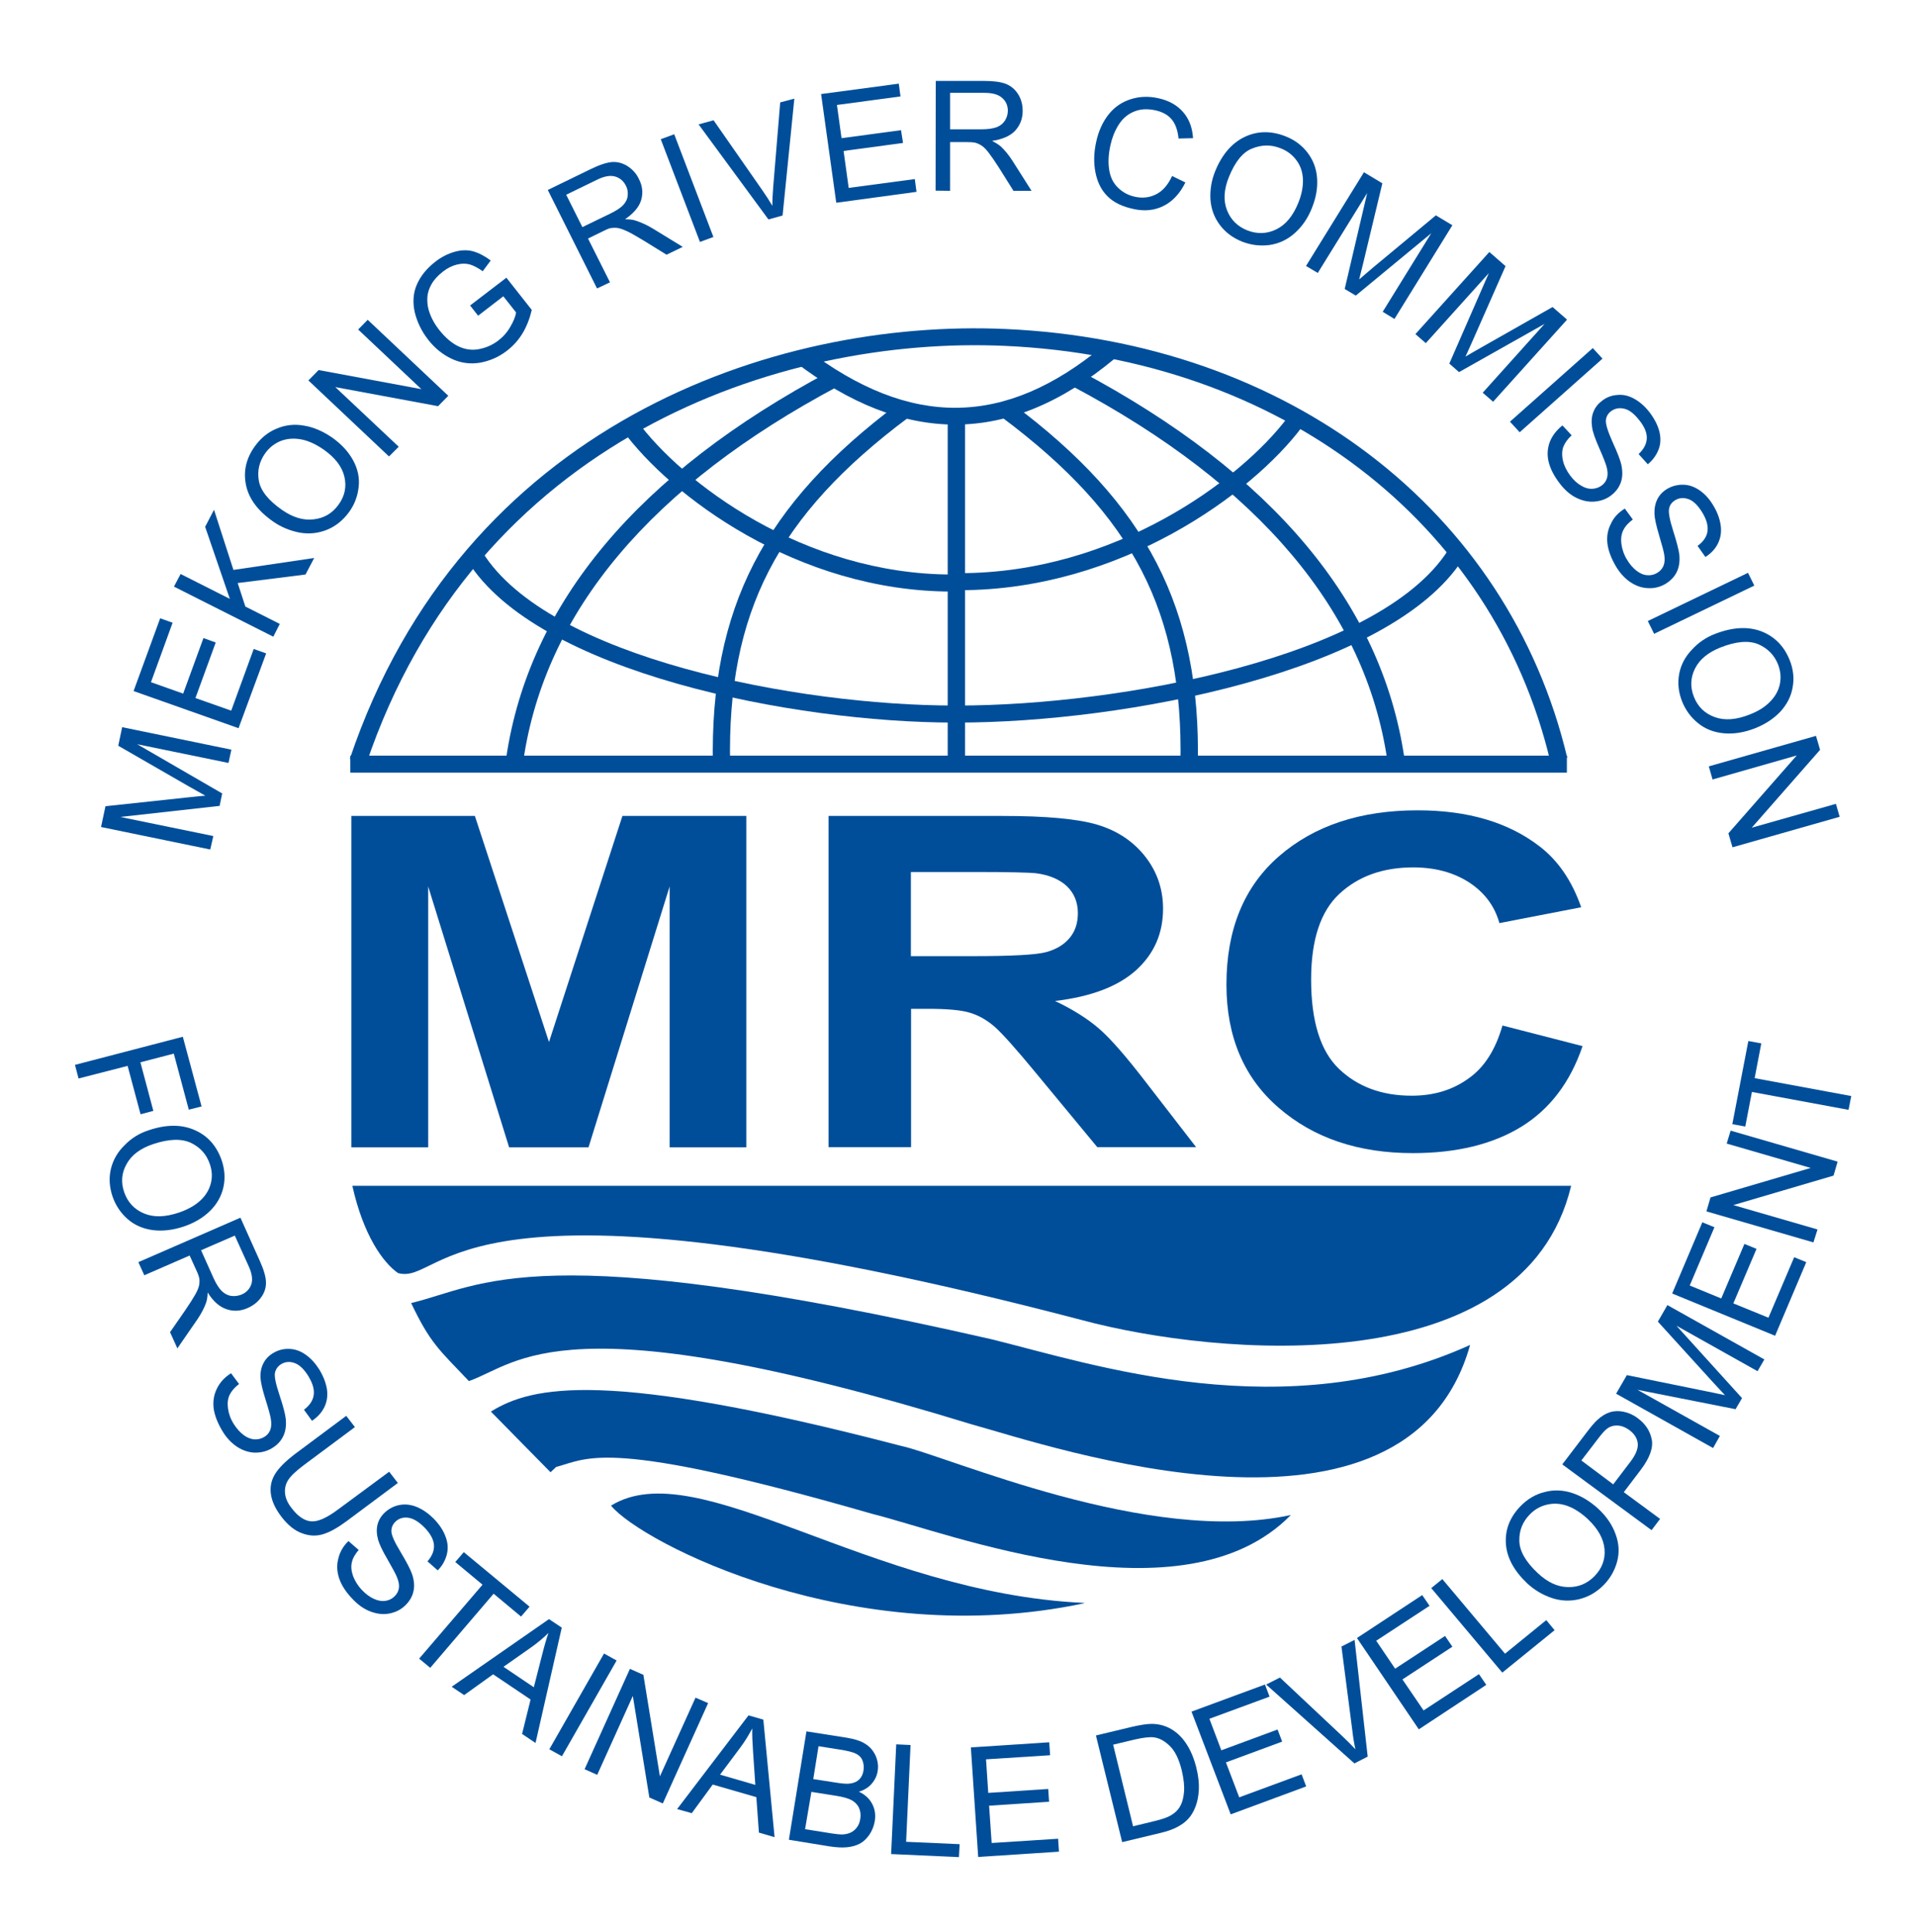 <?xml version="1.0" encoding="utf-8"?>
<!-- Generator: Adobe Illustrator 24.3.0, SVG Export Plug-In . SVG Version: 6.00 Build 0)  -->
<svg version="1.1" xmlns="http://www.w3.org/2000/svg" xmlns:xlink="http://www.w3.org/1999/xlink" x="0px" y="0px"
	 viewBox="0 0 112.45 113.38" style="enable-background:new 0 0 112.45 113.38;" xml:space="preserve">
<style type="text/css">
	.st0{display:none;}
	.st1{fill:#004E9A;}
</style>
<g id="Layer_1" class="st0">
</g>
<g id="Layer_2">
	<g>
		<g id="XMLID_3_">
			<g>
				<path class="st1" d="M20.68,69.6h71.53c-2.79,11.62-20.83,10-28.71,7.88c-37.23-9.76-37.35-2-40.14-2.76
					C22.47,74.1,21.32,72.48,20.68,69.6z"/>
				<path class="st1" d="M58.17,78.6c6.02,1.48,17.21,5.27,28.11,0.34c-3.69,13.16-24.72,5.9-29.25,4.66
					c-24.08-7.39-26.58-3.56-29.51-2.54c-1.76-1.85-2.27-2.23-3.39-4.58C28.31,75.48,31.36,72.48,58.17,78.6z"/>
				<path class="st1" d="M52.83,84.85c2.83,0.61,14.58,5.89,22.93,4.07c-6.31,6.45-20.06,1.05-24.58-0.07
					c-15.62-4.5-16.64-3.25-18.54-2.75l-0.33,0.31l-3.5-3.56C31.23,81.35,35.55,80.35,52.83,84.85z"/>
				<path class="st1" d="M63.63,94.08v0.02c-13.51,2.87-25.96-3.53-27.77-5.73C40.94,85.23,50.94,93.5,63.63,94.08z"/>
			</g>
		</g>
		<g>
			<g>
				<path class="st1" d="M20.62,67.34V47.89h7.25l4.35,13.27l4.31-13.27h7.27v19.45h-4.5V52.03l-4.76,15.31h-4.66l-4.75-15.31v15.31
					H20.62z"/>
			</g>
			<g>
				<path class="st1" d="M48.63,67.34V47.89h10.2c2.56,0,4.43,0.17,5.59,0.52c1.16,0.35,2.09,0.97,2.79,1.86
					c0.7,0.89,1.05,1.92,1.05,3.06c0,1.46-0.53,2.66-1.59,3.62c-1.06,0.95-2.64,1.55-4.75,1.8c1.05,0.5,1.91,1.04,2.59,1.63
					c0.68,0.59,1.6,1.65,2.76,3.16l2.93,3.79h-5.8l-3.5-4.23c-1.24-1.51-2.1-2.47-2.55-2.86c-0.46-0.39-0.94-0.66-1.46-0.81
					c-0.51-0.15-1.33-0.22-2.44-0.22h-0.98v8.12H48.63z M53.48,56.12h3.58c2.32,0,3.78-0.08,4.35-0.24
					c0.58-0.16,1.03-0.43,1.36-0.82c0.33-0.39,0.49-0.88,0.49-1.46c0-0.65-0.22-1.18-0.65-1.59c-0.43-0.4-1.04-0.66-1.83-0.76
					c-0.39-0.04-1.57-0.07-3.54-0.07h-3.78V56.12z"/>
			</g>
			<g>
				<path class="st1" d="M88.18,60.19l4.7,1.21c-0.72,2.12-1.92,3.7-3.59,4.73c-1.68,1.03-3.8,1.55-6.37,1.55
					c-3.19,0-5.81-0.88-7.86-2.65c-2.05-1.76-3.08-4.18-3.08-7.24c0-3.24,1.03-5.75,3.09-7.54c2.06-1.79,4.77-2.69,8.13-2.69
					c2.94,0,5.32,0.7,7.15,2.11c1.09,0.83,1.91,2.03,2.45,3.58l-4.8,0.93c-0.28-1.01-0.88-1.8-1.78-2.39
					c-0.9-0.58-1.99-0.88-3.28-0.88c-1.78,0-3.22,0.52-4.33,1.55c-1.11,1.03-1.66,2.71-1.66,5.03c0,2.46,0.55,4.21,1.64,5.25
					c1.09,1.04,2.51,1.57,4.26,1.57c1.29,0,2.39-0.33,3.32-1C87.11,62.66,87.77,61.62,88.18,60.19z"/>
			</g>
		</g>
		<g>
			<rect x="20.56" y="44.35" class="st1" width="71.4" height="1"/>
		</g>
		<g>
			<rect x="55.62" y="24.22" class="st1" width="1.02" height="20.5"/>
		</g>
		<g>
			<path class="st1" d="M21.49,44.85l-0.96-0.31c6.61-19.6,24.86-25.84,38.49-25.23c16.57,0.74,29.5,10.62,32.96,25.16l-0.99,0.23
				C87.64,30.59,75.07,21.02,58.97,20.3C45.72,19.71,27.92,25.78,21.49,44.85z"/>
		</g>
		<g>
			<path class="st1" d="M56.06,24.92c-3.07,0-6.18-1.22-9.38-3.66l0.62-0.79c6.14,4.68,11.69,4.62,17.47-0.19l0.66,0.76
				C62.32,23.63,59.21,24.92,56.06,24.92z"/>
		</g>
		<g>
			<path class="st1" d="M70.3,44.86l-1.02-0.02c0.18-8.88-2.76-14.58-10.47-20.34l0.61-0.8C67.33,29.6,70.48,35.73,70.3,44.86z"/>
		</g>
		<g>
			<path class="st1" d="M81.42,44.61c-1.29-8.73-7.51-16.11-18.48-21.94l0.48-0.88c11.26,5.99,17.66,13.62,19,22.68L81.42,44.61z"/>
		</g>
		<g>
			<g>
				<path class="st1" d="M41.84,44.86c-0.18-9.13,2.97-15.26,10.87-21.16l0.61,0.8c-7.71,5.76-10.65,11.46-10.47,20.34L41.84,44.86z
					"/>
			</g>
			<g>
				<path class="st1" d="M30.72,44.61l-1.01-0.14c1.34-9.06,7.74-16.69,19-22.68l0.48,0.88C38.23,28.5,32.01,35.88,30.72,44.61z"/>
			</g>
		</g>
		<g>
			<path class="st1" d="M55.88,34.72c-9.12,0-16.56-5.66-19.34-9.46l0.83-0.58c2.66,3.63,9.78,9.04,18.52,9.04V34.72z"/>
		</g>
		<g>
			<path class="st1" d="M56.01,42.41c-9.41,0-24.5-2.94-28.57-9.49l0.87-0.52c3.86,6.22,18.53,9.01,27.71,9.01V42.41z"/>
		</g>
		<g>
			<g>
				<path class="st1" d="M56.33,34.64v-1c9.08,0,16.49-5.47,19.25-9.15l0.82,0.59C73.51,28.93,65.78,34.64,56.33,34.64z"/>
			</g>
			<g>
				<path class="st1" d="M56.2,42.41v-1c9.54,0,24.77-2.83,28.79-9.12l0.86,0.53C81.62,39.44,65.97,42.41,56.2,42.41z"/>
			</g>
		</g>
		<g>
			<g>
				<path class="st1" d="M12.34,49.86l-6.41-1.32l0.26-1.22l4.85-0.52c0.45-0.05,0.79-0.08,1.01-0.1c-0.22-0.12-0.54-0.3-0.96-0.54
					l-4.15-2.39l0.23-1.09l6.41,1.32l-0.17,0.78l-5.36-1.1l4.99,2.89l-0.15,0.73l-5.83,0.65l5.46,1.12L12.34,49.86z"/>
			</g>
			<g>
				<path class="st1" d="M14,42.74l-6.16-2.18l1.56-4.27l0.73,0.26l-1.27,3.49l1.89,0.67l1.19-3.26l0.72,0.26l-1.19,3.26l2.1,0.74
					l1.32-3.62l0.73,0.26L14,42.74z"/>
			</g>
			<g>
				<path class="st1" d="M16.04,37.37l-5.83-2.94l0.39-0.74l2.89,1.46l-1.45-4.23l0.52-1l1.14,3.53l4.74-0.7l-0.51,0.97l-3.98,0.5
					l0.45,1.38l2.02,1.02L16.04,37.37z"/>
			</g>
			<g>
				<path class="st1" d="M16.03,30.61c-0.89-0.62-1.42-1.33-1.59-2.13c-0.17-0.81,0-1.57,0.52-2.29c0.34-0.47,0.76-0.82,1.27-1.03
					c0.51-0.22,1.05-0.28,1.61-0.18c0.56,0.09,1.11,0.33,1.65,0.7c0.54,0.38,0.95,0.82,1.23,1.33c0.28,0.51,0.39,1.03,0.33,1.57
					s-0.24,1.03-0.56,1.47c-0.35,0.48-0.78,0.83-1.29,1.04c-0.52,0.21-1.05,0.27-1.62,0.17C17.02,31.15,16.5,30.94,16.03,30.61z
					 M16.54,29.92c0.64,0.45,1.27,0.64,1.88,0.56c0.61-0.07,1.09-0.36,1.45-0.86c0.37-0.51,0.48-1.06,0.34-1.65
					c-0.14-0.59-0.55-1.12-1.24-1.6c-0.44-0.3-0.87-0.5-1.29-0.58c-0.43-0.08-0.83-0.05-1.2,0.09c-0.37,0.15-0.68,0.39-0.92,0.73
					c-0.34,0.48-0.47,1.01-0.37,1.6C15.29,28.79,15.74,29.36,16.54,29.92z"/>
			</g>
			<g>
				<path class="st1" d="M22.83,26.79l-4.73-4.46l0.6-0.61l6.03,1.12l-3.71-3.5l0.56-0.57l4.73,4.46l-0.6,0.61l-6.03-1.12l3.72,3.5
					L22.83,26.79z"/>
			</g>
			<g>
				<path class="st1" d="M28.06,18.53l-0.47-0.6l2.13-1.63l1.49,1.89c-0.12,0.51-0.3,0.97-0.54,1.37c-0.24,0.4-0.55,0.74-0.91,1.02
					c-0.49,0.38-1.03,0.61-1.6,0.71c-0.57,0.09-1.12,0.02-1.65-0.23c-0.53-0.25-0.99-0.62-1.38-1.12c-0.39-0.5-0.65-1.04-0.79-1.62
					c-0.13-0.59-0.09-1.13,0.13-1.63c0.22-0.5,0.58-0.94,1.08-1.33c0.36-0.28,0.74-0.47,1.13-0.58c0.39-0.11,0.75-0.12,1.08-0.03
					c0.33,0.09,0.68,0.27,1.04,0.54l-0.47,0.63c-0.28-0.2-0.53-0.33-0.76-0.4c-0.23-0.06-0.48-0.06-0.76,0.01
					c-0.28,0.07-0.54,0.2-0.8,0.4c-0.3,0.23-0.53,0.48-0.68,0.74c-0.15,0.26-0.23,0.52-0.25,0.78c-0.01,0.26,0.01,0.51,0.08,0.75
					c0.12,0.41,0.33,0.8,0.62,1.17c0.36,0.45,0.73,0.77,1.13,0.96c0.4,0.19,0.8,0.24,1.21,0.16c0.41-0.08,0.78-0.24,1.12-0.5
					c0.29-0.22,0.53-0.49,0.71-0.81c0.19-0.32,0.3-0.6,0.34-0.84l-0.75-0.95L28.06,18.53z"/>
			</g>
			<g>
				<path class="st1" d="M35.04,16.93l-2.89-5.78l2.53-1.23c0.51-0.25,0.92-0.38,1.24-0.41c0.32-0.02,0.62,0.06,0.91,0.24
					c0.29,0.19,0.52,0.44,0.67,0.76c0.21,0.41,0.25,0.82,0.13,1.23c-0.12,0.41-0.44,0.78-0.95,1.13c0.25,0,0.45,0.02,0.6,0.07
					c0.32,0.1,0.66,0.25,1.01,0.46l1.78,1.09l-0.95,0.46l-1.36-0.84c-0.4-0.24-0.71-0.42-0.94-0.53c-0.24-0.11-0.43-0.18-0.58-0.2
					c-0.15-0.02-0.29-0.01-0.42,0.01c-0.09,0.02-0.24,0.08-0.43,0.18l-0.88,0.43l1.29,2.57L35.04,16.93z M34.18,13.33l1.63-0.79
					c0.35-0.17,0.6-0.33,0.76-0.5c0.16-0.17,0.25-0.35,0.27-0.56c0.02-0.21-0.01-0.41-0.11-0.59c-0.14-0.27-0.35-0.45-0.63-0.53
					c-0.28-0.08-0.64-0.02-1.06,0.19l-1.81,0.88L34.18,13.33z"/>
			</g>
			<g>
				<path class="st1" d="M41.08,14.2l-2.3-6.03l0.79-0.29l2.3,6.03L41.08,14.2z"/>
			</g>
			<g>
				<path class="st1" d="M45.1,12.88l-4.1-5.58l0.88-0.24l2.85,4.09c0.23,0.33,0.43,0.64,0.6,0.93c0-0.36,0.02-0.73,0.05-1.11
					l0.41-4.96l0.83-0.22l-0.69,6.86L45.1,12.88z"/>
			</g>
			<g>
				<path class="st1" d="M49.08,11.9l-0.89-6.38l4.56-0.61l0.1,0.75l-3.73,0.5l0.27,1.95l3.49-0.47L53,8.39l-3.49,0.47l0.3,2.17
					l3.88-0.52l0.1,0.75L49.08,11.9z"/>
			</g>
			<g>
				<path class="st1" d="M54.91,11.19l0.01-6.44l2.83,0c0.57,0,1,0.06,1.3,0.18c0.29,0.12,0.53,0.32,0.71,0.61
					c0.18,0.29,0.26,0.62,0.26,0.97c0,0.46-0.15,0.84-0.44,1.16c-0.29,0.31-0.75,0.51-1.36,0.6c0.22,0.11,0.39,0.22,0.51,0.32
					c0.25,0.23,0.48,0.52,0.7,0.86l1.11,1.75l-1.06,0l-0.84-1.34c-0.25-0.39-0.45-0.68-0.61-0.89c-0.16-0.21-0.3-0.35-0.43-0.43
					c-0.13-0.08-0.25-0.14-0.39-0.17c-0.1-0.02-0.25-0.03-0.47-0.03l-0.98,0l0,2.86L54.91,11.19z M55.76,7.59l1.81,0
					c0.39,0,0.69-0.04,0.91-0.12c0.22-0.08,0.38-0.21,0.5-0.39c0.11-0.18,0.17-0.37,0.17-0.58c0-0.3-0.11-0.56-0.33-0.75
					c-0.22-0.2-0.56-0.3-1.04-0.3l-2.02,0L55.76,7.59z"/>
			</g>
			<g>
				<path class="st1" d="M68.79,10.33l0.78,0.38c-0.32,0.65-0.75,1.11-1.27,1.37c-0.53,0.27-1.12,0.33-1.76,0.19
					c-0.67-0.14-1.19-0.39-1.55-0.76c-0.36-0.36-0.59-0.83-0.7-1.4c-0.11-0.57-0.09-1.16,0.04-1.76c0.14-0.66,0.39-1.2,0.74-1.64
					c0.35-0.44,0.79-0.73,1.3-0.89c0.51-0.16,1.04-0.18,1.59-0.06c0.62,0.13,1.11,0.4,1.47,0.81c0.36,0.41,0.55,0.92,0.59,1.54
					l-0.85,0.02C69.12,7.65,68.99,7.27,68.76,7c-0.23-0.27-0.55-0.44-0.97-0.53c-0.48-0.1-0.91-0.07-1.28,0.1
					C66.14,6.73,65.85,7,65.63,7.36c-0.22,0.36-0.37,0.75-0.46,1.17c-0.12,0.54-0.14,1.02-0.07,1.45c0.07,0.43,0.24,0.78,0.53,1.05
					c0.28,0.27,0.61,0.44,0.99,0.52c0.46,0.1,0.88,0.04,1.26-0.16C68.26,11.19,68.56,10.83,68.79,10.33z"/>
			</g>
			<g>
				<path class="st1" d="M71.31,10.07c0.4-0.99,0.98-1.67,1.73-2.03c0.75-0.36,1.55-0.37,2.38-0.05c0.55,0.21,0.99,0.54,1.32,0.97
					c0.33,0.44,0.52,0.93,0.56,1.5c0.04,0.56-0.06,1.14-0.3,1.74c-0.24,0.61-0.58,1.1-1.02,1.49c-0.44,0.39-0.93,0.61-1.47,0.69
					c-0.54,0.07-1.07,0.01-1.59-0.19c-0.56-0.22-1-0.55-1.33-0.99c-0.33-0.44-0.51-0.94-0.55-1.5C71.01,11.14,71.1,10.6,71.31,10.07
					z M72.12,10.4c-0.29,0.72-0.33,1.37-0.11,1.93c0.22,0.57,0.62,0.96,1.19,1.19c0.59,0.23,1.16,0.21,1.71-0.06
					c0.55-0.27,0.98-0.79,1.29-1.56c0.2-0.49,0.28-0.95,0.27-1.37c-0.02-0.43-0.14-0.8-0.38-1.12c-0.23-0.32-0.55-0.56-0.94-0.71
					c-0.55-0.22-1.11-0.21-1.67,0.02C72.94,8.93,72.48,9.5,72.12,10.4z"/>
			</g>
			<g>
				<path class="st1" d="M76.65,15.61l3.4-5.5l1.08,0.65l-1.12,4.67c-0.11,0.43-0.19,0.76-0.24,0.97c0.19-0.16,0.46-0.4,0.83-0.71
					l3.67-3.05l0.97,0.58l-3.4,5.5l-0.69-0.42L84,13.69l-4.43,3.66l-0.65-0.39l1.32-5.63l-2.9,4.69L76.65,15.61z"/>
			</g>
			<g>
				<path class="st1" d="M83.07,19.61l4.34-4.82l0.95,0.83l-1.94,4.4c-0.18,0.41-0.32,0.71-0.41,0.91c0.21-0.13,0.53-0.31,0.95-0.55
					l4.16-2.36l0.85,0.74l-4.34,4.82l-0.61-0.53l3.63-4.04l-5.02,2.83l-0.57-0.5l2.32-5.31l-3.7,4.11L83.07,19.61z"/>
			</g>
			<g>
				<path class="st1" d="M88.62,24.75l4.86-4.32l0.57,0.62l-4.86,4.32L88.62,24.75z"/>
			</g>
			<g>
				<path class="st1" d="M91.7,24.97l0.54,0.58c-0.24,0.22-0.4,0.45-0.49,0.68c-0.08,0.23-0.09,0.5-0.02,0.81
					c0.07,0.3,0.22,0.6,0.43,0.88c0.19,0.25,0.4,0.45,0.63,0.58c0.23,0.14,0.44,0.2,0.65,0.19c0.21-0.01,0.39-0.07,0.56-0.19
					c0.16-0.12,0.27-0.27,0.32-0.46c0.05-0.18,0.04-0.41-0.04-0.68c-0.05-0.17-0.19-0.54-0.43-1.08c-0.24-0.55-0.38-0.95-0.41-1.21
					c-0.05-0.34-0.03-0.63,0.08-0.9c0.1-0.26,0.28-0.48,0.52-0.66c0.26-0.2,0.56-0.31,0.9-0.33c0.34-0.03,0.67,0.05,1,0.24
					c0.33,0.19,0.62,0.45,0.88,0.79c0.28,0.37,0.47,0.74,0.57,1.12c0.09,0.38,0.08,0.73-0.05,1.06c-0.13,0.33-0.34,0.62-0.63,0.86
					l-0.54-0.6c0.3-0.28,0.46-0.58,0.48-0.9c0.02-0.32-0.12-0.68-0.42-1.06c-0.31-0.4-0.61-0.64-0.9-0.7
					c-0.29-0.07-0.55-0.02-0.77,0.14c-0.19,0.14-0.29,0.32-0.31,0.54c-0.02,0.22,0.11,0.64,0.39,1.27c0.29,0.63,0.46,1.08,0.52,1.35
					c0.08,0.4,0.07,0.74-0.04,1.04c-0.11,0.3-0.3,0.55-0.58,0.76c-0.28,0.21-0.6,0.32-0.96,0.35c-0.36,0.03-0.72-0.05-1.08-0.23
					c-0.36-0.18-0.67-0.46-0.94-0.81c-0.35-0.45-0.57-0.88-0.67-1.29c-0.1-0.41-0.07-0.8,0.07-1.18
					C91.11,25.56,91.36,25.24,91.7,24.97z"/>
			</g>
			<g>
				<path class="st1" d="M95.36,29.85l0.47,0.64c-0.26,0.2-0.45,0.4-0.56,0.63c-0.11,0.22-0.15,0.49-0.11,0.8
					c0.04,0.31,0.14,0.62,0.33,0.93c0.16,0.27,0.35,0.49,0.56,0.65c0.21,0.16,0.42,0.25,0.63,0.26c0.21,0.02,0.4-0.03,0.57-0.13
					c0.18-0.1,0.3-0.24,0.38-0.42c0.07-0.17,0.09-0.4,0.04-0.68c-0.03-0.18-0.13-0.55-0.3-1.12c-0.17-0.57-0.26-0.98-0.27-1.25
					c-0.01-0.34,0.05-0.63,0.18-0.88c0.13-0.25,0.33-0.45,0.59-0.6c0.28-0.16,0.6-0.24,0.94-0.23c0.34,0.01,0.66,0.13,0.97,0.35
					c0.31,0.22,0.57,0.52,0.78,0.88c0.24,0.4,0.38,0.79,0.43,1.18c0.05,0.38-0.01,0.73-0.17,1.05c-0.16,0.32-0.41,0.58-0.73,0.78
					l-0.46-0.65c0.33-0.24,0.53-0.52,0.58-0.84c0.05-0.32-0.04-0.68-0.29-1.1c-0.26-0.43-0.53-0.7-0.81-0.8
					c-0.28-0.1-0.54-0.09-0.78,0.05c-0.2,0.12-0.33,0.28-0.37,0.5c-0.05,0.21,0.03,0.65,0.24,1.31c0.21,0.66,0.33,1.13,0.36,1.4
					c0.04,0.4-0.02,0.75-0.16,1.03c-0.14,0.28-0.37,0.51-0.67,0.69c-0.3,0.17-0.63,0.26-1,0.24c-0.36-0.01-0.71-0.13-1.04-0.35
					c-0.33-0.22-0.61-0.53-0.84-0.91c-0.29-0.49-0.46-0.94-0.51-1.36c-0.05-0.42,0.02-0.81,0.21-1.17
					C94.71,30.37,94.99,30.08,95.36,29.85z"/>
			</g>
			<g>
				<path class="st1" d="M96.71,36.45l5.88-2.83l0.37,0.75l-5.88,2.83L96.71,36.45z"/>
			</g>
			<g>
				<path class="st1" d="M100.67,37.2c1.01-0.39,1.91-0.44,2.69-0.15c0.78,0.3,1.34,0.86,1.67,1.68c0.22,0.54,0.28,1.08,0.18,1.61
					c-0.09,0.54-0.34,1.01-0.72,1.43c-0.39,0.41-0.89,0.74-1.5,0.98c-0.62,0.24-1.22,0.34-1.8,0.29c-0.58-0.05-1.09-0.24-1.51-0.58
					c-0.43-0.34-0.74-0.76-0.95-1.27c-0.22-0.55-0.28-1.09-0.18-1.63c0.1-0.54,0.35-1.01,0.74-1.42
					C99.68,37.71,100.14,37.4,100.67,37.2z M100.98,38c-0.73,0.29-1.23,0.7-1.5,1.24c-0.27,0.54-0.29,1.1-0.06,1.67
					c0.23,0.58,0.64,0.97,1.22,1.18c0.58,0.21,1.26,0.16,2.04-0.15c0.5-0.19,0.9-0.44,1.2-0.75c0.3-0.3,0.5-0.65,0.58-1.04
					c0.08-0.39,0.04-0.77-0.11-1.16c-0.22-0.55-0.61-0.94-1.16-1.18C102.63,37.58,101.9,37.64,100.98,38z"/>
			</g>
			<g>
				<path class="st1" d="M100.29,44.98l6.29-1.79l0.24,0.82l-4.01,4.57l4.94-1.4l0.22,0.76l-6.29,1.79l-0.24-0.82l4.01-4.57
					l-4.94,1.41L100.29,44.98z"/>
			</g>
		</g>
		<g>
			<g>
				<path class="st1" d="M4.4,62.5l6.33-1.65l1.1,4.09l-0.75,0.19l-0.88-3.29l-1.96,0.51L9,65.2L8.25,65.4l-0.76-2.84L4.61,63.3
					L4.4,62.5z"/>
			</g>
			<g>
				<path class="st1" d="M8.72,66.34c1.03-0.35,1.93-0.35,2.69-0.02c0.77,0.33,1.29,0.92,1.59,1.75c0.19,0.55,0.23,1.09,0.11,1.62
					c-0.12,0.53-0.39,1-0.79,1.39c-0.41,0.4-0.92,0.7-1.54,0.91c-0.63,0.21-1.23,0.28-1.81,0.21c-0.58-0.08-1.07-0.29-1.48-0.65
					c-0.41-0.36-0.7-0.8-0.88-1.31c-0.19-0.56-0.23-1.1-0.1-1.64c0.13-0.53,0.4-1,0.81-1.39C7.7,66.81,8.17,66.52,8.72,66.34z
					 M8.99,67.15c-0.75,0.25-1.27,0.64-1.56,1.17c-0.3,0.53-0.34,1.08-0.14,1.66c0.21,0.59,0.59,1,1.16,1.24
					c0.57,0.24,1.25,0.22,2.05-0.05c0.5-0.17,0.92-0.4,1.24-0.69c0.32-0.29,0.53-0.63,0.63-1.01c0.1-0.38,0.08-0.77-0.06-1.16
					c-0.19-0.56-0.56-0.97-1.1-1.23C10.66,66.82,9.92,66.84,8.99,67.15z"/>
			</g>
			<g>
				<path class="st1" d="M8.12,74.08l5.99-2.61l1.14,2.54c0.23,0.51,0.35,0.92,0.36,1.24c0.01,0.31-0.08,0.61-0.28,0.89
					c-0.2,0.28-0.47,0.49-0.79,0.63c-0.42,0.19-0.84,0.21-1.25,0.07c-0.41-0.14-0.78-0.46-1.1-0.98c-0.01,0.24-0.04,0.44-0.09,0.59
					c-0.11,0.31-0.28,0.64-0.51,0.98l-1.18,1.71l-0.43-0.95l0.9-1.3c0.26-0.38,0.45-0.68,0.58-0.91c0.13-0.23,0.2-0.41,0.23-0.56
					c0.02-0.15,0.03-0.29,0-0.42c-0.02-0.09-0.07-0.24-0.16-0.43l-0.4-0.88l-2.66,1.16L8.12,74.08z M11.8,73.38l0.73,1.63
					c0.16,0.35,0.32,0.6,0.48,0.76c0.16,0.16,0.35,0.26,0.56,0.29c0.21,0.03,0.41,0,0.61-0.08c0.28-0.12,0.47-0.32,0.57-0.6
					c0.09-0.28,0.04-0.63-0.15-1.05l-0.82-1.81L11.8,73.38z"/>
			</g>
			<g>
				<path class="st1" d="M13.56,80.6l0.47,0.63c-0.26,0.2-0.44,0.41-0.55,0.63c-0.11,0.22-0.14,0.49-0.1,0.8
					c0.04,0.31,0.15,0.62,0.34,0.92c0.17,0.27,0.36,0.48,0.57,0.64c0.21,0.16,0.42,0.24,0.63,0.26c0.21,0.01,0.4-0.03,0.57-0.13
					c0.18-0.1,0.3-0.24,0.37-0.42c0.07-0.18,0.08-0.4,0.03-0.68c-0.03-0.18-0.13-0.55-0.31-1.12c-0.18-0.57-0.27-0.98-0.29-1.24
					c-0.02-0.34,0.04-0.63,0.17-0.88c0.13-0.25,0.32-0.45,0.58-0.6c0.28-0.17,0.59-0.25,0.93-0.24c0.34,0.01,0.66,0.12,0.97,0.34
					c0.31,0.22,0.57,0.51,0.8,0.87c0.24,0.4,0.39,0.79,0.45,1.17c0.05,0.38,0,0.73-0.16,1.05c-0.16,0.32-0.4,0.58-0.72,0.79
					l-0.47-0.65c0.33-0.25,0.52-0.53,0.57-0.85c0.05-0.32-0.05-0.68-0.3-1.1c-0.26-0.43-0.54-0.69-0.82-0.79
					c-0.28-0.1-0.54-0.08-0.78,0.06c-0.2,0.12-0.32,0.29-0.37,0.5c-0.05,0.21,0.04,0.65,0.26,1.31c0.22,0.66,0.34,1.13,0.37,1.4
					c0.04,0.4-0.01,0.75-0.15,1.03c-0.14,0.29-0.36,0.52-0.66,0.7c-0.3,0.18-0.63,0.26-0.99,0.26c-0.36-0.01-0.71-0.12-1.05-0.34
					c-0.33-0.22-0.62-0.52-0.85-0.9c-0.3-0.49-0.47-0.94-0.53-1.35c-0.05-0.42,0.01-0.81,0.19-1.17
					C12.91,81.13,13.19,80.83,13.56,80.6z"/>
			</g>
			<g>
				<path class="st1" d="M22.84,86.38l0.51,0.66l-3.02,2.25c-0.53,0.39-0.98,0.64-1.38,0.76c-0.4,0.12-0.8,0.1-1.23-0.06
					c-0.42-0.15-0.82-0.47-1.19-0.95c-0.36-0.47-0.57-0.91-0.63-1.34c-0.06-0.42,0.02-0.82,0.24-1.18c0.22-0.36,0.61-0.75,1.16-1.17
					l3.02-2.25l0.51,0.66l-3.01,2.24c-0.45,0.34-0.76,0.63-0.91,0.87c-0.15,0.24-0.21,0.5-0.18,0.79s0.16,0.57,0.38,0.85
					c0.37,0.49,0.76,0.75,1.14,0.78c0.39,0.04,0.91-0.19,1.57-0.68L22.84,86.38z"/>
			</g>
			<g>
				<path class="st1" d="M20.45,90.45l0.6,0.52c-0.21,0.25-0.35,0.49-0.4,0.73c-0.06,0.24-0.03,0.51,0.07,0.8
					c0.11,0.29,0.28,0.57,0.53,0.83c0.22,0.23,0.45,0.4,0.69,0.51c0.24,0.11,0.47,0.15,0.67,0.12c0.21-0.03,0.38-0.11,0.53-0.25
					c0.15-0.14,0.24-0.3,0.27-0.49c0.03-0.19-0.01-0.41-0.12-0.67c-0.07-0.17-0.25-0.51-0.55-1.03c-0.3-0.51-0.48-0.9-0.55-1.15
					c-0.09-0.33-0.1-0.63-0.03-0.9c0.07-0.27,0.22-0.51,0.44-0.71c0.24-0.22,0.53-0.37,0.86-0.43c0.33-0.06,0.68-0.02,1.03,0.13
					c0.35,0.15,0.67,0.38,0.97,0.68c0.33,0.34,0.56,0.69,0.69,1.05c0.14,0.36,0.16,0.72,0.07,1.06c-0.09,0.34-0.26,0.65-0.53,0.92
					l-0.6-0.53c0.27-0.31,0.4-0.63,0.38-0.95c-0.02-0.32-0.2-0.66-0.53-1.01c-0.35-0.36-0.68-0.56-0.98-0.6
					c-0.3-0.04-0.55,0.04-0.74,0.22c-0.17,0.16-0.25,0.35-0.25,0.57c0,0.22,0.18,0.63,0.54,1.22c0.36,0.6,0.58,1.03,0.67,1.29
					c0.13,0.38,0.16,0.73,0.08,1.04c-0.07,0.31-0.24,0.58-0.49,0.82c-0.25,0.24-0.56,0.39-0.91,0.46c-0.36,0.07-0.72,0.03-1.1-0.11
					c-0.38-0.14-0.72-0.38-1.03-0.7c-0.4-0.41-0.67-0.81-0.81-1.21c-0.14-0.4-0.17-0.79-0.07-1.18
					C19.94,91.1,20.14,90.75,20.45,90.45z"/>
			</g>
			<g>
				<path class="st1" d="M24.6,97.35l3.72-4.34l-1.6-1.33l0.5-0.58l3.86,3.2l-0.5,0.58l-1.61-1.34l-3.72,4.35L24.6,97.35z"/>
			</g>
			<g>
				<path class="st1" d="M26.51,99l5.71-3.97l0.75,0.5l-1.54,6.77l-0.79-0.53l0.5-2.02l-2.2-1.48l-1.7,1.22L26.51,99z M29.55,97.83
					l1.78,1.2l0.47-1.84c0.14-0.56,0.27-1.01,0.39-1.35c-0.3,0.3-0.63,0.57-0.99,0.83L29.55,97.83z"/>
			</g>
			<g>
				<path class="st1" d="M32.24,102.67l3.21-5.62l0.74,0.41l-3.21,5.62L32.24,102.67z"/>
			</g>
			<g>
				<path class="st1" d="M34.31,103.84l2.66-5.89l0.79,0.35l0.97,5.96l2.09-4.62l0.74,0.32l-2.66,5.89l-0.79-0.35l-0.97-5.96
					l-2.09,4.63L34.31,103.84z"/>
			</g>
			<g>
				<path class="st1" d="M39.74,106.18l4.19-5.5l0.87,0.25l0.66,6.9l-0.92-0.27l-0.15-2.08l-2.56-0.74l-1.23,1.68L39.74,106.18z
					 M42.26,104.16l2.07,0.6l-0.13-1.9c-0.04-0.58-0.06-1.04-0.05-1.41c-0.2,0.37-0.42,0.74-0.68,1.09L42.26,104.16z"/>
			</g>
			<g>
				<path class="st1" d="M46.3,107.98l1.03-6.36l2.36,0.37c0.48,0.08,0.86,0.2,1.12,0.38c0.27,0.17,0.46,0.41,0.59,0.7
					c0.12,0.29,0.16,0.59,0.11,0.88c-0.04,0.27-0.16,0.52-0.34,0.73c-0.18,0.22-0.44,0.38-0.76,0.48c0.36,0.17,0.62,0.41,0.78,0.72
					c0.16,0.3,0.21,0.64,0.15,1.01c-0.05,0.3-0.16,0.56-0.32,0.8c-0.17,0.24-0.35,0.41-0.56,0.52c-0.21,0.11-0.45,0.18-0.74,0.21
					c-0.29,0.03-0.63,0.01-1.03-0.05L46.3,107.98z M47.25,107.36l1.57,0.25c0.27,0.04,0.46,0.06,0.57,0.06c0.2,0,0.37-0.04,0.51-0.1
					c0.14-0.06,0.27-0.16,0.38-0.3c0.11-0.14,0.18-0.31,0.21-0.52c0.04-0.24,0.01-0.45-0.08-0.65c-0.09-0.19-0.24-0.34-0.44-0.45
					c-0.2-0.1-0.5-0.19-0.9-0.25l-1.45-0.23L47.25,107.36z M47.73,104.42l1.36,0.21c0.37,0.06,0.64,0.08,0.81,0.05
					c0.22-0.03,0.4-0.11,0.53-0.24c0.13-0.13,0.22-0.31,0.25-0.53c0.03-0.21,0.01-0.4-0.06-0.58c-0.07-0.18-0.2-0.31-0.38-0.4
					c-0.18-0.09-0.49-0.17-0.94-0.24l-1.26-0.2L47.73,104.42z"/>
			</g>
			<g>
				<path class="st1" d="M52.3,108.82l0.3-6.44l0.84,0.04l-0.26,5.68l3.14,0.14L56.28,109L52.3,108.82z"/>
			</g>
			<g>
				<path class="st1" d="M57.41,108.99l-0.43-6.43l4.6-0.3l0.05,0.76l-3.76,0.24l0.13,1.97l3.52-0.23l0.05,0.75l-3.52,0.23
					l0.15,2.19l3.9-0.25l0.05,0.76L57.41,108.99z"/>
			</g>
			<g>
				<path class="st1" d="M65.86,108.12l-1.54-6.26l2.13-0.51c0.48-0.11,0.86-0.17,1.13-0.17c0.38,0,0.71,0.08,1.02,0.23
					c0.4,0.2,0.73,0.5,1,0.9c0.27,0.4,0.47,0.87,0.61,1.43c0.12,0.48,0.17,0.91,0.15,1.3c-0.02,0.39-0.09,0.73-0.2,1.01
					c-0.11,0.28-0.25,0.52-0.42,0.7c-0.17,0.19-0.39,0.35-0.66,0.49c-0.27,0.14-0.59,0.25-0.97,0.34L65.86,108.12z M66.5,107.19
					l1.32-0.32c0.41-0.1,0.72-0.21,0.93-0.34c0.21-0.13,0.37-0.28,0.48-0.46c0.15-0.24,0.23-0.54,0.26-0.9
					c0.03-0.36-0.02-0.77-0.13-1.25c-0.16-0.66-0.39-1.13-0.69-1.43c-0.3-0.3-0.62-0.48-0.95-0.52c-0.24-0.03-0.6,0.01-1.09,0.12
					l-1.3,0.31L66.5,107.19z"/>
			</g>
			<g>
				<path class="st1" d="M72.23,106.49l-2.3-6.03l4.31-1.59l0.27,0.71l-3.53,1.3l0.7,1.85l3.3-1.22l0.27,0.71l-3.3,1.22l0.78,2.05
					l3.66-1.35l0.27,0.71L72.23,106.49z"/>
			</g>
			<g>
				<path class="st1" d="M79.49,103.5l-5.18-4.63l0.81-0.41l3.64,3.42c0.29,0.27,0.55,0.54,0.79,0.79
					c-0.08-0.36-0.14-0.72-0.18-1.09l-0.64-4.94l0.77-0.39l0.77,6.85L79.49,103.5z"/>
			</g>
			<g>
				<path class="st1" d="M83.27,101.5l-3.63-5.36l3.83-2.52l0.43,0.63l-3.13,2.05l1.11,1.64l2.93-1.92l0.43,0.63l-2.93,1.92
					l1.24,1.82l3.25-2.13l0.43,0.63L83.27,101.5z"/>
			</g>
			<g>
				<path class="st1" d="M88.17,98.17L84,93.21l0.65-0.53l3.68,4.38l2.42-1.97l0.49,0.59L88.17,98.17z"/>
			</g>
			<g>
				<path class="st1" d="M89.63,92.93c-0.78-0.74-1.2-1.52-1.25-2.34c-0.05-0.82,0.24-1.55,0.86-2.19c0.41-0.42,0.88-0.7,1.42-0.83
					c0.53-0.14,1.07-0.12,1.62,0.06c0.54,0.18,1.05,0.49,1.53,0.93c0.48,0.45,0.82,0.95,1.01,1.49c0.2,0.54,0.23,1.07,0.09,1.6
					c-0.14,0.52-0.4,0.98-0.78,1.37c-0.42,0.43-0.9,0.7-1.44,0.84c-0.54,0.13-1.08,0.11-1.62-0.07
					C90.52,93.6,90.05,93.32,89.63,92.93z M90.24,92.32c0.57,0.54,1.16,0.82,1.77,0.83c0.61,0.02,1.14-0.2,1.57-0.64
					c0.44-0.45,0.64-0.98,0.59-1.58c-0.05-0.6-0.37-1.19-0.98-1.77c-0.39-0.36-0.78-0.62-1.19-0.77c-0.41-0.15-0.81-0.17-1.2-0.08
					c-0.39,0.09-0.73,0.28-1.02,0.58c-0.41,0.42-0.62,0.93-0.61,1.52C89.17,91.02,89.53,91.65,90.24,92.32z"/>
			</g>
			<g>
				<path class="st1" d="M96.93,89.81l-5.24-3.86l1.44-1.89c0.25-0.33,0.46-0.58,0.63-0.73c0.23-0.21,0.47-0.36,0.72-0.44
					c0.25-0.08,0.52-0.09,0.81-0.03c0.29,0.06,0.57,0.18,0.83,0.38c0.45,0.33,0.72,0.74,0.82,1.24c0.1,0.5-0.12,1.1-0.66,1.81
					l-0.98,1.29l2.13,1.57L96.93,89.81z M94.68,87.12l0.99-1.3c0.33-0.43,0.48-0.79,0.45-1.1c-0.03-0.3-0.2-0.57-0.5-0.79
					c-0.22-0.16-0.45-0.25-0.68-0.26c-0.24-0.01-0.45,0.05-0.63,0.19c-0.12,0.09-0.29,0.28-0.52,0.58l-0.98,1.28L94.68,87.12z"/>
			</g>
			<g>
				<path class="st1" d="M100.54,84.99l-5.69-3.19l0.63-1.09l4.77,0.97c0.44,0.09,0.78,0.16,0.99,0.21
					c-0.17-0.18-0.42-0.45-0.74-0.8l-3.2-3.52l0.56-0.97l5.69,3.19l-0.4,0.69l-4.76-2.67l3.85,4.25l-0.38,0.65l-5.76-1.14l4.84,2.71
					L100.54,84.99z"/>
			</g>
			<g>
				<path class="st1" d="M104.18,78.4l-6.04-2.48l1.77-4.18l0.71,0.29l-1.45,3.42l1.85,0.76l1.36-3.2l0.71,0.29l-1.36,3.2l2.06,0.84
					l1.51-3.55l0.71,0.29L104.18,78.4z"/>
			</g>
			<g>
				<path class="st1" d="M106.43,72.92l-6.28-1.82l0.24-0.82l5.88-1.73l-4.93-1.43l0.23-0.76l6.28,1.82l-0.24,0.82l-5.88,1.73
					l4.94,1.43L106.43,72.92z"/>
			</g>
			<g>
				<path class="st1" d="M108.49,65.14l-5.67-1.05l-0.39,2.03l-0.76-0.14l0.94-4.88l0.76,0.14l-0.39,2.04l5.67,1.05L108.49,65.14z"
					/>
			</g>
		</g>
	</g>
</g>
</svg>
